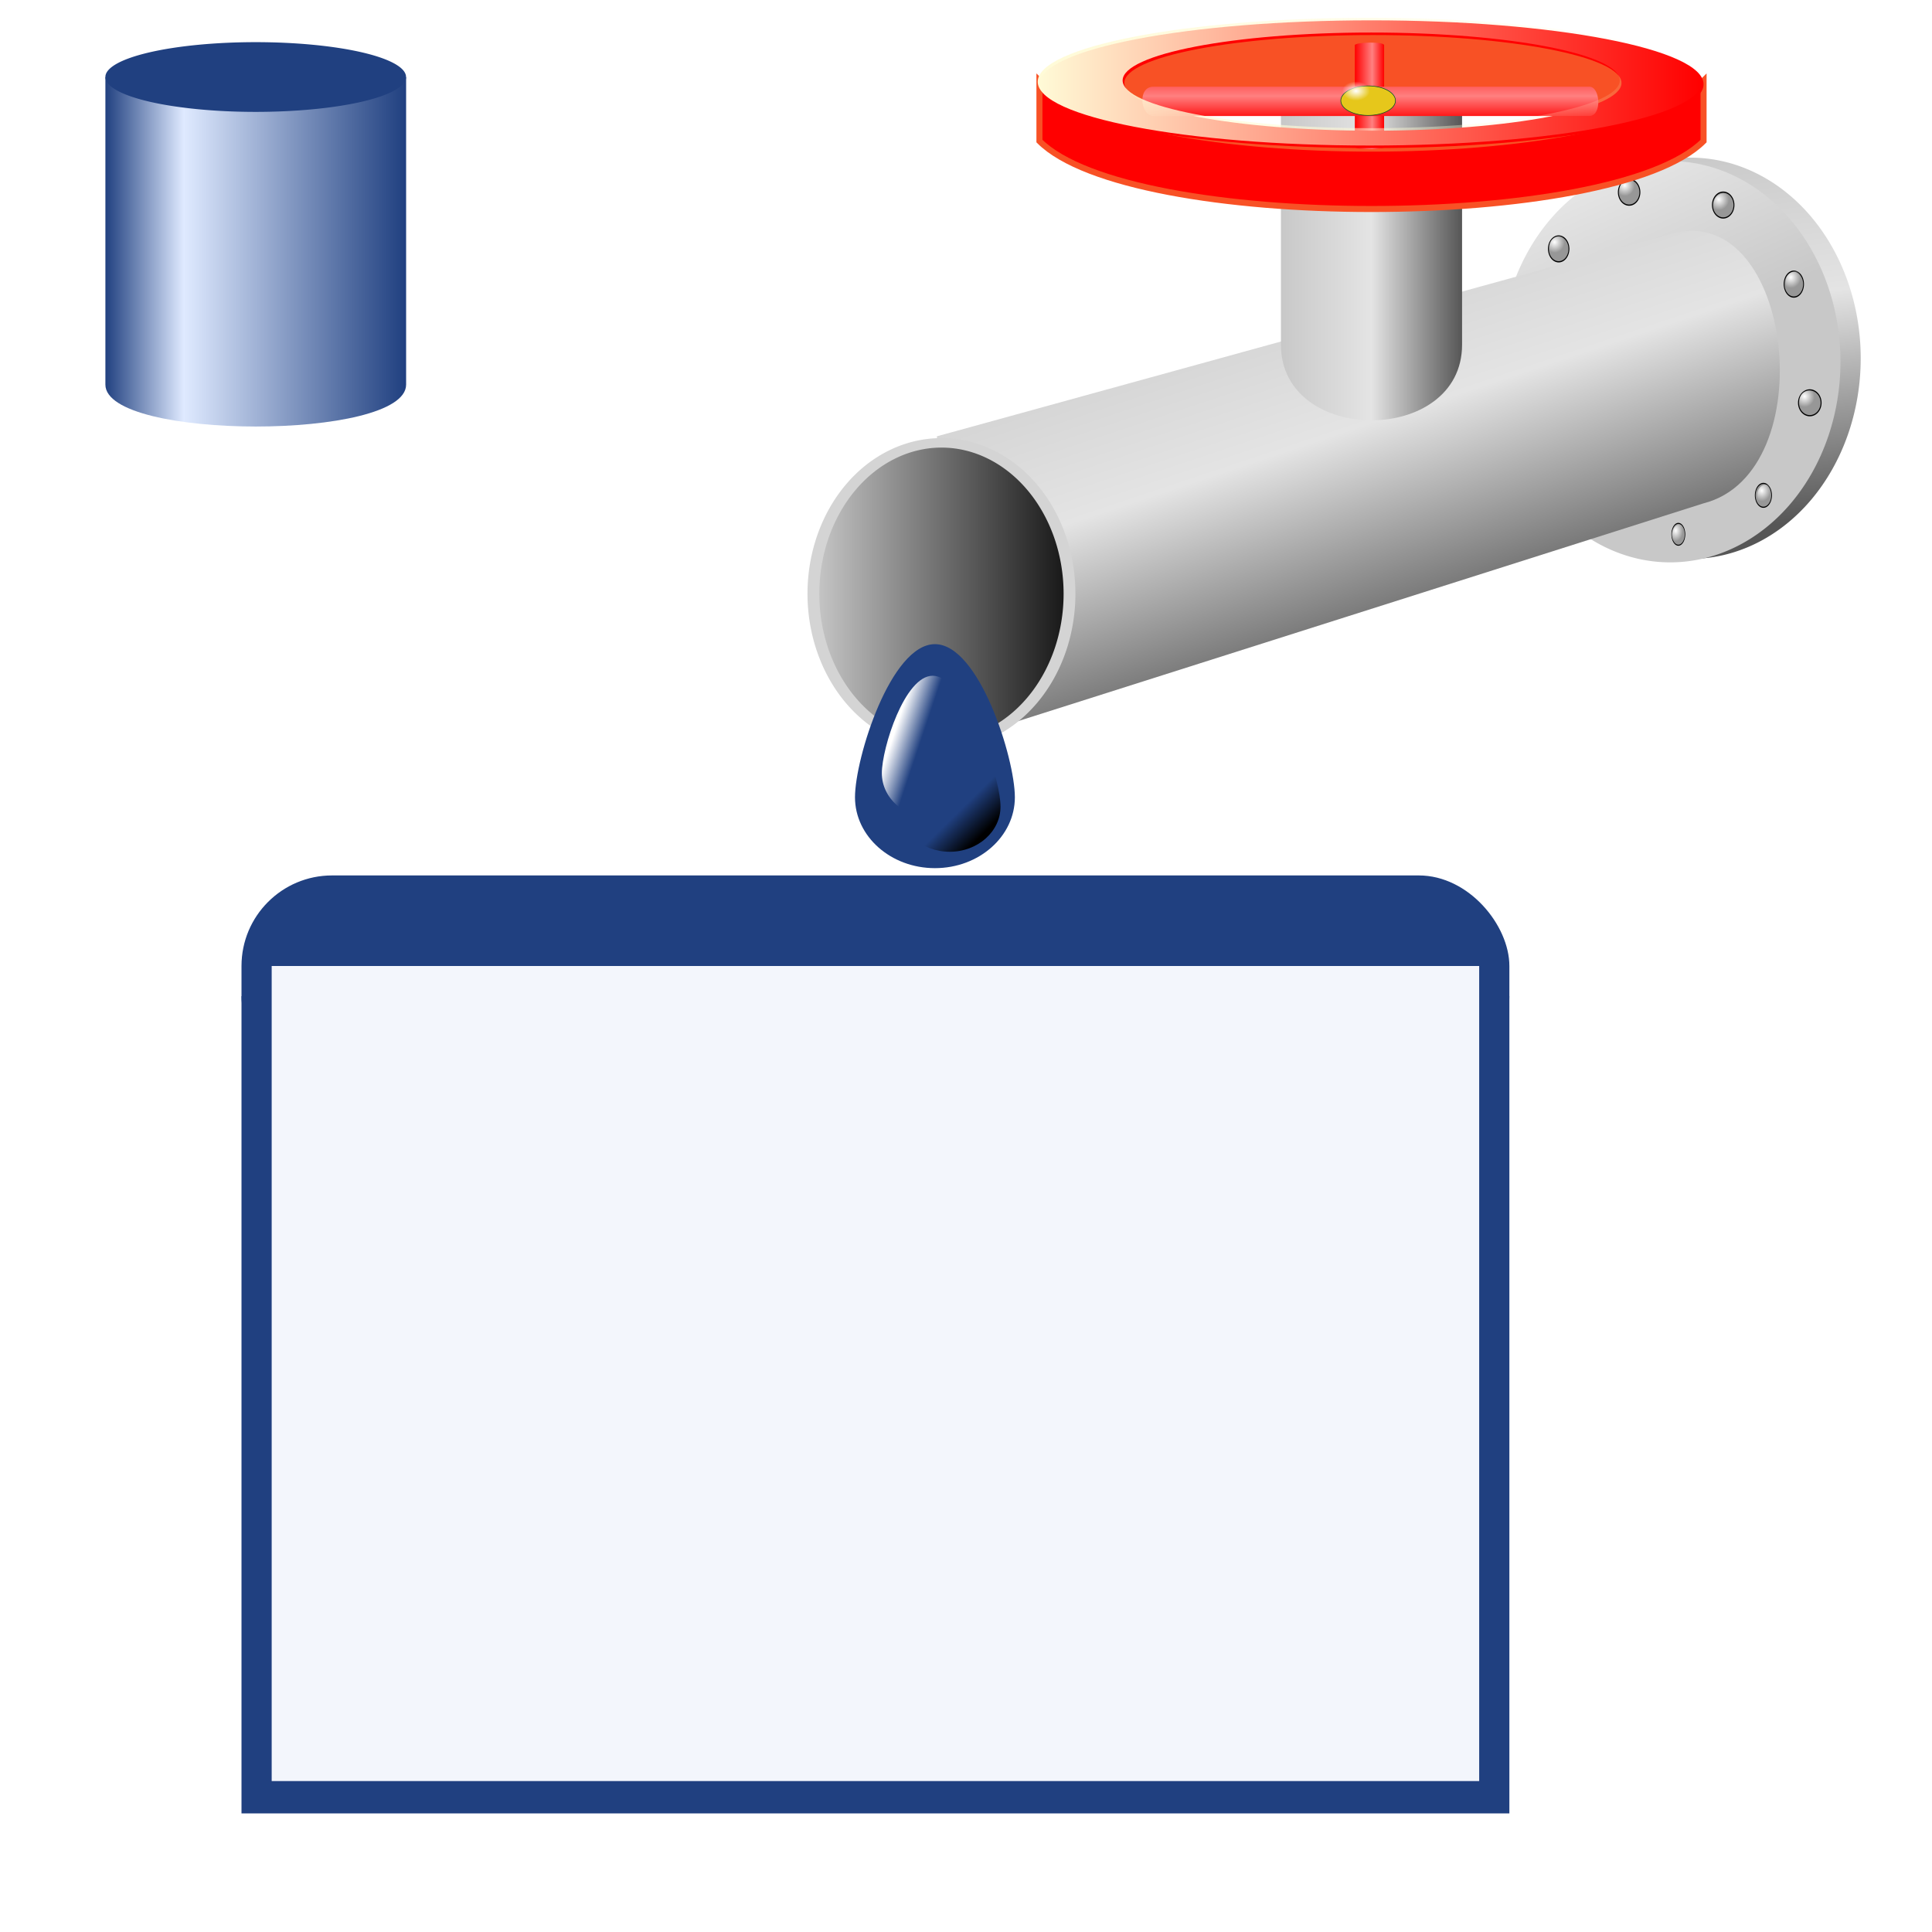 <?xml version="1.0" encoding="UTF-8" standalone="no"?>
<!-- Created with Inkscape (http://www.inkscape.org/) -->

<svg
   xmlns:dc="http://purl.org/dc/elements/1.1/"
   xmlns:cc="http://creativecommons.org/ns#"
   xmlns:rdf="http://www.w3.org/1999/02/22-rdf-syntax-ns#"
   xmlns:svg="http://www.w3.org/2000/svg"
   xmlns="http://www.w3.org/2000/svg"
   xmlns:xlink="http://www.w3.org/1999/xlink"
   xmlns:sodipodi="http://sodipodi.sourceforge.net/DTD/sodipodi-0.dtd"
   xmlns:inkscape="http://www.inkscape.org/namespaces/inkscape"
   width="320"
   height="320"
   id="svg2"
   version="1.1"
   inkscape:version="0.47 r22583"
   sodipodi:docname="datavalve2.svg"
   inkscape:export-filename="C:\Andy\Dev\Projects\Spigot\docs\src\docbkx\resources\logo\dv48.png"
   inkscape:export-xdpi="13.5"
   inkscape:export-ydpi="13.5">
  <defs
     id="defs4">
    <linearGradient
       id="linearGradient5191">
      <stop
         style="stop-color:#000000;stop-opacity:1;"
         offset="0"
         id="stop5193" />
      <stop
         style="stop-color:#000000;stop-opacity:0;"
         offset="1"
         id="stop5195" />
    </linearGradient>
    <linearGradient
       id="linearGradient4767">
      <stop
         id="stop4769"
         offset="0"
         style="stop-color:#c8c8c8;stop-opacity:1;" />
      <stop
         style="stop-color:#e4e4e4;stop-opacity:1;"
         offset="0.409"
         id="stop4771" />
      <stop
         id="stop4773"
         offset="1"
         style="stop-color:#565656;stop-opacity:1;" />
    </linearGradient>
    <linearGradient
       inkscape:collect="always"
       id="linearGradient4689">
      <stop
         style="stop-color:#ffffff;stop-opacity:1;"
         offset="0"
         id="stop4691" />
      <stop
         style="stop-color:#ffffff;stop-opacity:0;"
         offset="1"
         id="stop4693" />
    </linearGradient>
    <linearGradient
       id="linearGradient4635">
      <stop
         id="stop4637"
         offset="0"
         style="stop-color:#ff0000;stop-opacity:1;" />
      <stop
         style="stop-color:#ff8080;stop-opacity:1;"
         offset="0.593"
         id="stop4639" />
      <stop
         id="stop4641"
         offset="1"
         style="stop-color:#ff0000;stop-opacity:1;" />
    </linearGradient>
    <linearGradient
       id="linearGradient4619">
      <stop
         style="stop-color:#ff0000;stop-opacity:1;"
         offset="0"
         id="stop4621" />
      <stop
         id="stop4623"
         offset="0.306"
         style="stop-color:#ff8080;stop-opacity:1;" />
      <stop
         style="stop-color:#ff0000;stop-opacity:1;"
         offset="1"
         id="stop4625" />
    </linearGradient>
    <linearGradient
       id="linearGradient4581">
      <stop
         id="stop4583"
         offset="0"
         style="stop-color:#c8c8c8;stop-opacity:1;" />
      <stop
         style="stop-color:#e4e4e4;stop-opacity:1;"
         offset="0.5"
         id="stop4585" />
      <stop
         id="stop4587"
         offset="1"
         style="stop-color:#ffffff;stop-opacity:1;" />
    </linearGradient>
    <linearGradient
       inkscape:collect="always"
       id="linearGradient4543">
      <stop
         style="stop-color:#fffbd7;stop-opacity:1;"
         offset="0"
         id="stop4545" />
      <stop
         style="stop-color:#fffbd7;stop-opacity:0;"
         offset="1"
         id="stop4547" />
    </linearGradient>
    <marker
       inkscape:stockid="Arrow1Lstart"
       orient="auto"
       refY="0.0"
       refX="0.0"
       id="Arrow1Lstart"
       style="overflow:visible">
      <path
         id="path3648"
         d="M 0.0,0.0 L 5.0,-5.0 L -12.5,0.0 L 5.0,5.0 L 0.0,0.0 z "
         style="fill-rule:evenodd;stroke:#000000;stroke-width:1.0pt;marker-start:none"
         transform="scale(0.8) translate(12.5,0)" />
    </marker>
    <linearGradient
       id="linearGradient3626">
      <stop
         id="stop3628"
         offset="0"
         style="stop-color:#204080;stop-opacity:1;" />
      <stop
         style="stop-color:#dfeaff;stop-opacity:1;"
         offset="0.262"
         id="stop3630" />
      <stop
         id="stop3632"
         offset="1"
         style="stop-color:#204080;stop-opacity:1;" />
    </linearGradient>
    <linearGradient
       id="linearGradient3649">
      <stop
         id="stop3651"
         offset="0"
         style="stop-color:#c8c8c8;stop-opacity:1;" />
      <stop
         id="stop3653"
         offset="1"
         style="stop-color:#000000;stop-opacity:1;" />
    </linearGradient>
    <linearGradient
       id="linearGradient3625">
      <stop
         style="stop-color:#c8c8c8;stop-opacity:1;"
         offset="0"
         id="stop3627" />
      <stop
         id="stop3655"
         offset="0.5"
         style="stop-color:#e4e4e4;stop-opacity:1;" />
      <stop
         style="stop-color:#565656;stop-opacity:1;"
         offset="1"
         id="stop3629" />
    </linearGradient>
    <inkscape:perspective
       sodipodi:type="inkscape:persp3d"
       inkscape:vp_x="0 : 526.18109 : 1"
       inkscape:vp_y="0 : 1000 : 0"
       inkscape:vp_z="744.09448 : 526.18109 : 1"
       inkscape:persp3d-origin="372.04724 : 350.78739 : 1"
       id="perspective10" />
    <inkscape:perspective
       id="perspective3611"
       inkscape:persp3d-origin="0.5 : 0.33333333 : 1"
       inkscape:vp_z="1 : 0.5 : 1"
       inkscape:vp_y="0 : 1000 : 0"
       inkscape:vp_x="0 : 0.5 : 1"
       sodipodi:type="inkscape:persp3d" />
    <linearGradient
       inkscape:collect="always"
       xlink:href="#linearGradient3649"
       id="linearGradient3631"
       x1="47.054"
       y1="243.32"
       x2="86.016"
       y2="243.32"
       gradientUnits="userSpaceOnUse" />
    <linearGradient
       inkscape:collect="always"
       xlink:href="#linearGradient3625"
       id="linearGradient3647"
       x1="110"
       y1="822.362"
       x2="135"
       y2="897.362"
       gradientUnits="userSpaceOnUse"
       gradientTransform="translate(102.164,-56.634)" />
    <linearGradient
       inkscape:collect="always"
       xlink:href="#linearGradient3625"
       id="linearGradient3666"
       x1="110"
       y1="835.487"
       x2="140"
       y2="835.487"
       gradientUnits="userSpaceOnUse"
       gradientTransform="matrix(1,0,0,1.113,102.164,-153.681)" />
    <linearGradient
       inkscape:collect="always"
       xlink:href="#linearGradient3626"
       id="linearGradient3623"
       x1="190"
       y1="102.5"
       x2="285"
       y2="102.5"
       gradientUnits="userSpaceOnUse"
       gradientTransform="matrix(0.524,0,0,0.463,-82.159,726.635)" />
    <inkscape:perspective
       id="perspective4312"
       inkscape:persp3d-origin="0.5 : 0.33333333 : 1"
       inkscape:vp_z="1 : 0.5 : 1"
       inkscape:vp_y="0 : 1000 : 0"
       inkscape:vp_x="0 : 0.5 : 1"
       sodipodi:type="inkscape:persp3d" />
    <inkscape:perspective
       id="perspective4354"
       inkscape:persp3d-origin="0.5 : 0.33333333 : 1"
       inkscape:vp_z="1 : 0.5 : 1"
       inkscape:vp_y="0 : 1000 : 0"
       inkscape:vp_x="0 : 0.5 : 1"
       sodipodi:type="inkscape:persp3d" />
    <inkscape:perspective
       id="perspective4378"
       inkscape:persp3d-origin="0.5 : 0.33333333 : 1"
       inkscape:vp_z="1 : 0.5 : 1"
       inkscape:vp_y="0 : 1000 : 0"
       inkscape:vp_x="0 : 0.5 : 1"
       sodipodi:type="inkscape:persp3d" />
    <inkscape:perspective
       id="perspective4406"
       inkscape:persp3d-origin="0.5 : 0.33333333 : 1"
       inkscape:vp_z="1 : 0.5 : 1"
       inkscape:vp_y="0 : 1000 : 0"
       inkscape:vp_x="0 : 0.5 : 1"
       sodipodi:type="inkscape:persp3d" />
    <inkscape:perspective
       id="perspective4428"
       inkscape:persp3d-origin="0.5 : 0.33333333 : 1"
       inkscape:vp_z="1 : 0.5 : 1"
       inkscape:vp_y="0 : 1000 : 0"
       inkscape:vp_x="0 : 0.5 : 1"
       sodipodi:type="inkscape:persp3d" />
    <inkscape:perspective
       id="perspective4463"
       inkscape:persp3d-origin="0.5 : 0.33333333 : 1"
       inkscape:vp_z="1 : 0.5 : 1"
       inkscape:vp_y="0 : 1000 : 0"
       inkscape:vp_x="0 : 0.5 : 1"
       sodipodi:type="inkscape:persp3d" />
    <inkscape:perspective
       id="perspective4485"
       inkscape:persp3d-origin="0.5 : 0.33333333 : 1"
       inkscape:vp_z="1 : 0.5 : 1"
       inkscape:vp_y="0 : 1000 : 0"
       inkscape:vp_x="0 : 0.5 : 1"
       sodipodi:type="inkscape:persp3d" />
    <inkscape:perspective
       id="perspective4507"
       inkscape:persp3d-origin="0.5 : 0.33333333 : 1"
       inkscape:vp_z="1 : 0.5 : 1"
       inkscape:vp_y="0 : 1000 : 0"
       inkscape:vp_x="0 : 0.5 : 1"
       sodipodi:type="inkscape:persp3d" />
    <inkscape:perspective
       id="perspective4529"
       inkscape:persp3d-origin="0.5 : 0.33333333 : 1"
       inkscape:vp_z="1 : 0.5 : 1"
       inkscape:vp_y="0 : 1000 : 0"
       inkscape:vp_x="0 : 0.5 : 1"
       sodipodi:type="inkscape:persp3d" />
    <linearGradient
       inkscape:collect="always"
       xlink:href="#linearGradient4543"
       id="linearGradient4549"
       x1="84.716"
       y1="867.524"
       x2="194.716"
       y2="867.524"
       gradientUnits="userSpaceOnUse"
       gradientTransform="translate(87.164,-121.634)" />
    <inkscape:perspective
       id="perspective4559"
       inkscape:persp3d-origin="0.5 : 0.33333333 : 1"
       inkscape:vp_z="1 : 0.5 : 1"
       inkscape:vp_y="0 : 1000 : 0"
       inkscape:vp_x="0 : 0.5 : 1"
       sodipodi:type="inkscape:persp3d" />
    <inkscape:perspective
       id="perspective4597"
       inkscape:persp3d-origin="0.5 : 0.33333333 : 1"
       inkscape:vp_z="1 : 0.5 : 1"
       inkscape:vp_y="0 : 1000 : 0"
       inkscape:vp_x="0 : 0.5 : 1"
       sodipodi:type="inkscape:persp3d" />
    <linearGradient
       inkscape:collect="always"
       xlink:href="#linearGradient4635"
       id="linearGradient4633"
       x1="140"
       y1="862.362"
       x2="140"
       y2="872.362"
       gradientUnits="userSpaceOnUse"
       gradientTransform="translate(87.039,-120.006)" />
    <linearGradient
       inkscape:collect="always"
       xlink:href="#linearGradient4635"
       id="linearGradient4649"
       x1="137.237"
       y1="869.866"
       x2="142.088"
       y2="869.866"
       gradientUnits="userSpaceOnUse"
       gradientTransform="translate(87.164,-121.634)" />
    <inkscape:perspective
       id="perspective4667"
       inkscape:persp3d-origin="0.5 : 0.33333333 : 1"
       inkscape:vp_z="1 : 0.5 : 1"
       inkscape:vp_y="0 : 1000 : 0"
       inkscape:vp_x="0 : 0.5 : 1"
       sodipodi:type="inkscape:persp3d" />
    <radialGradient
       inkscape:collect="always"
       xlink:href="#linearGradient4689"
       id="radialGradient4695"
       cx="139.998"
       cy="138.721"
       fx="139.998"
       fy="138.721"
       r="7.191"
       gradientTransform="matrix(1,0,0,0.543,0,63.366)"
       gradientUnits="userSpaceOnUse" />
    <inkscape:perspective
       id="perspective4707"
       inkscape:persp3d-origin="0.5 : 0.33333333 : 1"
       inkscape:vp_z="1 : 0.5 : 1"
       inkscape:vp_y="0 : 1000 : 0"
       inkscape:vp_x="0 : 0.5 : 1"
       sodipodi:type="inkscape:persp3d" />
    <linearGradient
       inkscape:collect="always"
       xlink:href="#linearGradient3649-6"
       id="linearGradient3631-8"
       x1="47.054"
       y1="243.32"
       x2="86.016"
       y2="243.32"
       gradientUnits="userSpaceOnUse" />
    <linearGradient
       id="linearGradient3649-6">
      <stop
         id="stop3651-9"
         offset="0"
         style="stop-color:#c8c8c8;stop-opacity:1;" />
      <stop
         id="stop3653-8"
         offset="1"
         style="stop-color:#000000;stop-opacity:1;" />
    </linearGradient>
    <inkscape:perspective
       id="perspective4745"
       inkscape:persp3d-origin="0.5 : 0.33333333 : 1"
       inkscape:vp_z="1 : 0.5 : 1"
       inkscape:vp_y="0 : 1000 : 0"
       inkscape:vp_x="0 : 0.5 : 1"
       sodipodi:type="inkscape:persp3d" />
    <linearGradient
       inkscape:collect="always"
       xlink:href="#linearGradient4767"
       id="linearGradient4765"
       x1="71.677"
       y1="215.671"
       x2="78.626"
       y2="263.749"
       gradientUnits="userSpaceOnUse" />
    <linearGradient
       inkscape:collect="always"
       xlink:href="#linearGradient4581"
       id="linearGradient4781"
       x1="65.33"
       y1="239.915"
       x2="45.466"
       y2="204.639"
       gradientUnits="userSpaceOnUse" />
    <inkscape:perspective
       id="perspective4818"
       inkscape:persp3d-origin="0.5 : 0.33333333 : 1"
       inkscape:vp_z="1 : 0.5 : 1"
       inkscape:vp_y="0 : 1000 : 0"
       inkscape:vp_x="0 : 0.5 : 1"
       sodipodi:type="inkscape:persp3d" />
    <inkscape:perspective
       id="perspective4818-2"
       inkscape:persp3d-origin="0.5 : 0.33333333 : 1"
       inkscape:vp_z="1 : 0.5 : 1"
       inkscape:vp_y="0 : 1000 : 0"
       inkscape:vp_x="0 : 0.5 : 1"
       sodipodi:type="inkscape:persp3d" />
    <inkscape:perspective
       id="perspective4818-9"
       inkscape:persp3d-origin="0.5 : 0.33333333 : 1"
       inkscape:vp_z="1 : 0.5 : 1"
       inkscape:vp_y="0 : 1000 : 0"
       inkscape:vp_x="0 : 0.5 : 1"
       sodipodi:type="inkscape:persp3d" />
    <inkscape:perspective
       id="perspective4818-8"
       inkscape:persp3d-origin="0.5 : 0.33333333 : 1"
       inkscape:vp_z="1 : 0.5 : 1"
       inkscape:vp_y="0 : 1000 : 0"
       inkscape:vp_x="0 : 0.5 : 1"
       sodipodi:type="inkscape:persp3d" />
    <inkscape:perspective
       id="perspective4818-5"
       inkscape:persp3d-origin="0.5 : 0.33333333 : 1"
       inkscape:vp_z="1 : 0.5 : 1"
       inkscape:vp_y="0 : 1000 : 0"
       inkscape:vp_x="0 : 0.5 : 1"
       sodipodi:type="inkscape:persp3d" />
    <inkscape:perspective
       id="perspective4818-27"
       inkscape:persp3d-origin="0.5 : 0.33333333 : 1"
       inkscape:vp_z="1 : 0.5 : 1"
       inkscape:vp_y="0 : 1000 : 0"
       inkscape:vp_x="0 : 0.5 : 1"
       sodipodi:type="inkscape:persp3d" />
    <inkscape:perspective
       id="perspective4897"
       inkscape:persp3d-origin="0.5 : 0.33333333 : 1"
       inkscape:vp_z="1 : 0.5 : 1"
       inkscape:vp_y="0 : 1000 : 0"
       inkscape:vp_x="0 : 0.5 : 1"
       sodipodi:type="inkscape:persp3d" />
    <radialGradient
       inkscape:collect="always"
       xlink:href="#linearGradient4689-9"
       id="radialGradient4887-8"
       cx="263.749"
       cy="176.02"
       fx="263.749"
       fy="176.02"
       r="2.922"
       gradientTransform="matrix(1,0,0,1.182,0,-32.249)"
       gradientUnits="userSpaceOnUse" />
    <linearGradient
       inkscape:collect="always"
       id="linearGradient4689-9">
      <stop
         style="stop-color:#ffffff;stop-opacity:1;"
         offset="0"
         id="stop4691-0" />
      <stop
         style="stop-color:#ffffff;stop-opacity:0;"
         offset="1"
         id="stop4693-0" />
    </linearGradient>
    <radialGradient
       inkscape:collect="always"
       xlink:href="#linearGradient4689-9"
       id="radialGradient4946"
       gradientUnits="userSpaceOnUse"
       gradientTransform="matrix(1,0,0,1.182,0,-32.249)"
       cx="263.749"
       cy="176.02"
       fx="263.749"
       fy="176.02"
       r="2.922" />
    <inkscape:perspective
       id="perspective4897-7"
       inkscape:persp3d-origin="0.5 : 0.33333333 : 1"
       inkscape:vp_z="1 : 0.5 : 1"
       inkscape:vp_y="0 : 1000 : 0"
       inkscape:vp_x="0 : 0.5 : 1"
       sodipodi:type="inkscape:persp3d" />
    <radialGradient
       inkscape:collect="always"
       xlink:href="#linearGradient4689-5"
       id="radialGradient4887-2"
       cx="263.749"
       cy="176.02"
       fx="263.749"
       fy="176.02"
       r="2.922"
       gradientTransform="matrix(1,0,0,1.182,0,-32.249)"
       gradientUnits="userSpaceOnUse" />
    <linearGradient
       inkscape:collect="always"
       id="linearGradient4689-5">
      <stop
         style="stop-color:#ffffff;stop-opacity:1;"
         offset="0"
         id="stop4691-5" />
      <stop
         style="stop-color:#ffffff;stop-opacity:0;"
         offset="1"
         id="stop4693-2" />
    </linearGradient>
    <radialGradient
       r="2.922"
       fy="176.02"
       fx="263.749"
       cy="176.02"
       cx="263.749"
       gradientTransform="matrix(1,0,0,1.182,0,-32.249)"
       gradientUnits="userSpaceOnUse"
       id="radialGradient4906-1"
       xlink:href="#linearGradient4689-5"
       inkscape:collect="always" />
    <inkscape:perspective
       id="perspective4897-8"
       inkscape:persp3d-origin="0.5 : 0.33333333 : 1"
       inkscape:vp_z="1 : 0.5 : 1"
       inkscape:vp_y="0 : 1000 : 0"
       inkscape:vp_x="0 : 0.5 : 1"
       sodipodi:type="inkscape:persp3d" />
    <radialGradient
       inkscape:collect="always"
       xlink:href="#linearGradient4689-4"
       id="radialGradient4887-6"
       cx="263.749"
       cy="176.02"
       fx="263.749"
       fy="176.02"
       r="2.922"
       gradientTransform="matrix(1,0,0,1.182,0,-32.249)"
       gradientUnits="userSpaceOnUse" />
    <linearGradient
       inkscape:collect="always"
       id="linearGradient4689-4">
      <stop
         style="stop-color:#ffffff;stop-opacity:1;"
         offset="0"
         id="stop4691-6" />
      <stop
         style="stop-color:#ffffff;stop-opacity:0;"
         offset="1"
         id="stop4693-8" />
    </linearGradient>
    <radialGradient
       r="2.922"
       fy="176.02"
       fx="263.749"
       cy="176.02"
       cx="263.749"
       gradientTransform="matrix(1,0,0,1.182,0,-32.249)"
       gradientUnits="userSpaceOnUse"
       id="radialGradient4906-9"
       xlink:href="#linearGradient4689-4"
       inkscape:collect="always" />
    <inkscape:perspective
       id="perspective4897-3"
       inkscape:persp3d-origin="0.5 : 0.33333333 : 1"
       inkscape:vp_z="1 : 0.5 : 1"
       inkscape:vp_y="0 : 1000 : 0"
       inkscape:vp_x="0 : 0.5 : 1"
       sodipodi:type="inkscape:persp3d" />
    <radialGradient
       inkscape:collect="always"
       xlink:href="#linearGradient4689-51"
       id="radialGradient4887-5"
       cx="263.749"
       cy="176.02"
       fx="263.749"
       fy="176.02"
       r="2.922"
       gradientTransform="matrix(1,0,0,1.182,0,-32.249)"
       gradientUnits="userSpaceOnUse" />
    <linearGradient
       inkscape:collect="always"
       id="linearGradient4689-51">
      <stop
         style="stop-color:#ffffff;stop-opacity:1;"
         offset="0"
         id="stop4691-55" />
      <stop
         style="stop-color:#ffffff;stop-opacity:0;"
         offset="1"
         id="stop4693-84" />
    </linearGradient>
    <radialGradient
       r="2.922"
       fy="176.02"
       fx="263.749"
       cy="176.02"
       cx="263.749"
       gradientTransform="matrix(1,0,0,1.182,0,-32.249)"
       gradientUnits="userSpaceOnUse"
       id="radialGradient4906-0"
       xlink:href="#linearGradient4689-51"
       inkscape:collect="always" />
    <inkscape:perspective
       id="perspective4897-4"
       inkscape:persp3d-origin="0.5 : 0.33333333 : 1"
       inkscape:vp_z="1 : 0.5 : 1"
       inkscape:vp_y="0 : 1000 : 0"
       inkscape:vp_x="0 : 0.5 : 1"
       sodipodi:type="inkscape:persp3d" />
    <radialGradient
       inkscape:collect="always"
       xlink:href="#linearGradient4689-2"
       id="radialGradient4887-7"
       cx="263.749"
       cy="176.02"
       fx="263.749"
       fy="176.02"
       r="2.922"
       gradientTransform="matrix(1,0,0,1.182,0,-32.249)"
       gradientUnits="userSpaceOnUse" />
    <linearGradient
       inkscape:collect="always"
       id="linearGradient4689-2">
      <stop
         style="stop-color:#ffffff;stop-opacity:1;"
         offset="0"
         id="stop4691-1" />
      <stop
         style="stop-color:#ffffff;stop-opacity:0;"
         offset="1"
         id="stop4693-4" />
    </linearGradient>
    <radialGradient
       r="2.922"
       fy="176.02"
       fx="263.749"
       cy="176.02"
       cx="263.749"
       gradientTransform="matrix(1,0,0,1.182,0,-32.249)"
       gradientUnits="userSpaceOnUse"
       id="radialGradient4906-99"
       xlink:href="#linearGradient4689-2"
       inkscape:collect="always" />
    <inkscape:perspective
       id="perspective4897-0"
       inkscape:persp3d-origin="0.5 : 0.33333333 : 1"
       inkscape:vp_z="1 : 0.5 : 1"
       inkscape:vp_y="0 : 1000 : 0"
       inkscape:vp_x="0 : 0.5 : 1"
       sodipodi:type="inkscape:persp3d" />
    <radialGradient
       inkscape:collect="always"
       xlink:href="#linearGradient4689-50"
       id="radialGradient4887-3"
       cx="263.749"
       cy="176.02"
       fx="263.749"
       fy="176.02"
       r="2.922"
       gradientTransform="matrix(1,0,0,1.182,0,-32.249)"
       gradientUnits="userSpaceOnUse" />
    <linearGradient
       inkscape:collect="always"
       id="linearGradient4689-50">
      <stop
         style="stop-color:#ffffff;stop-opacity:1;"
         offset="0"
         id="stop4691-7" />
      <stop
         style="stop-color:#ffffff;stop-opacity:0;"
         offset="1"
         id="stop4693-6" />
    </linearGradient>
    <radialGradient
       r="2.922"
       fy="176.02"
       fx="263.749"
       cy="176.02"
       cx="263.749"
       gradientTransform="matrix(1,0,0,1.182,0,-32.249)"
       gradientUnits="userSpaceOnUse"
       id="radialGradient4906-7"
       xlink:href="#linearGradient4689-50"
       inkscape:collect="always" />
    <inkscape:perspective
       id="perspective4897-6"
       inkscape:persp3d-origin="0.5 : 0.33333333 : 1"
       inkscape:vp_z="1 : 0.5 : 1"
       inkscape:vp_y="0 : 1000 : 0"
       inkscape:vp_x="0 : 0.5 : 1"
       sodipodi:type="inkscape:persp3d" />
    <radialGradient
       inkscape:collect="always"
       xlink:href="#linearGradient4689-41"
       id="radialGradient4887-4"
       cx="263.749"
       cy="176.02"
       fx="263.749"
       fy="176.02"
       r="2.922"
       gradientTransform="matrix(1,0,0,1.182,0,-32.249)"
       gradientUnits="userSpaceOnUse" />
    <linearGradient
       inkscape:collect="always"
       id="linearGradient4689-41">
      <stop
         style="stop-color:#ffffff;stop-opacity:1;"
         offset="0"
         id="stop4691-9" />
      <stop
         style="stop-color:#ffffff;stop-opacity:0;"
         offset="1"
         id="stop4693-5" />
    </linearGradient>
    <radialGradient
       r="2.922"
       fy="176.02"
       fx="263.749"
       cy="176.02"
       cx="263.749"
       gradientTransform="matrix(1,0,0,1.182,0,-32.249)"
       gradientUnits="userSpaceOnUse"
       id="radialGradient4906-5"
       xlink:href="#linearGradient4689-41"
       inkscape:collect="always" />
    <inkscape:perspective
       id="perspective5077"
       inkscape:persp3d-origin="0.5 : 0.33333333 : 1"
       inkscape:vp_z="1 : 0.5 : 1"
       inkscape:vp_y="0 : 1000 : 0"
       inkscape:vp_x="0 : 0.5 : 1"
       sodipodi:type="inkscape:persp3d" />
    <linearGradient
       inkscape:collect="always"
       xlink:href="#linearGradient4689-9"
       id="linearGradient5097"
       x1="30.586"
       y1="838.151"
       x2="33.637"
       y2="839.114"
       gradientUnits="userSpaceOnUse" />
    <filter
       inkscape:collect="always"
       id="filter5143">
      <feGaussianBlur
         inkscape:collect="always"
         stdDeviation="0.324"
         id="feGaussianBlur5145" />
    </filter>
    <inkscape:perspective
       id="perspective5155"
       inkscape:persp3d-origin="0.5 : 0.33333333 : 1"
       inkscape:vp_z="1 : 0.5 : 1"
       inkscape:vp_y="0 : 1000 : 0"
       inkscape:vp_x="0 : 0.5 : 1"
       sodipodi:type="inkscape:persp3d" />
    <linearGradient
       inkscape:collect="always"
       xlink:href="#linearGradient4689-9-1"
       id="linearGradient5097-8"
       x1="30.586"
       y1="838.151"
       x2="33.637"
       y2="839.114"
       gradientUnits="userSpaceOnUse" />
    <linearGradient
       inkscape:collect="always"
       id="linearGradient4689-9-1">
      <stop
         style="stop-color:#ffffff;stop-opacity:1;"
         offset="0"
         id="stop4691-0-5" />
      <stop
         style="stop-color:#ffffff;stop-opacity:0;"
         offset="1"
         id="stop4693-0-2" />
    </linearGradient>
    <linearGradient
       gradientTransform="translate(1.93,4.035)"
       y2="843.337"
       x2="36.378"
       y1="846.004"
       x1="39.18"
       gradientUnits="userSpaceOnUse"
       id="linearGradient5166"
       xlink:href="#linearGradient5191"
       inkscape:collect="always" />
    <filter
       inkscape:collect="always"
       id="filter5197"
       x="-0.106"
       width="1.211"
       y="-0.071"
       height="1.142">
      <feGaussianBlur
         inkscape:collect="always"
         stdDeviation="0.509"
         id="feGaussianBlur5199" />
    </filter>
  </defs>
  <sodipodi:namedview
     id="base"
     pagecolor="#ffffff"
     bordercolor="#666666"
     borderopacity="1.0"
     inkscape:pageopacity="0.0"
     inkscape:pageshadow="2"
     inkscape:zoom="3.3073579"
     inkscape:cx="144.61186"
     inkscape:cy="89.696288"
     inkscape:document-units="px"
     inkscape:current-layer="layer1"
     showgrid="true"
     inkscape:window-width="1280"
     inkscape:window-height="968"
     inkscape:window-x="-4"
     inkscape:window-y="-4"
     inkscape:window-maximized="1"
     inkscape:snap-global="true">
    <inkscape:grid
       type="xygrid"
       id="grid3601"
       empspacing="2"
       visible="true"
       enabled="true"
       snapvisiblegridlinesonly="true"
       spacingx="5px"
       spacingy="5px" />
  </sodipodi:namedview>
  <g
     inkscape:label="Layer 1"
     inkscape:groupmode="layer"
     id="layer1"
     transform="translate(0,-732.362)">
    <path
       style="fill:url(#linearGradient3623);fill-opacity:1;fill-rule:evenodd;stroke:none"
       d="m 17.457,745.15 49.808,0 0,50.915 c 0,9.257 -49.808,9.257 -49.808,0 l 0,-50.915 z"
       id="rect3668"
       sodipodi:nodetypes="ccccc" />
    <path
       sodipodi:type="arc"
       style="fill:url(#linearGradient4765);fill-opacity:1;fill-rule:evenodd;stroke:none"
       id="path3599-6-6"
       sodipodi:cx="64.481331"
       sodipodi:cy="243.3195"
       sodipodi:rx="17.427385"
       sodipodi:ry="25.560165"
       d="m 81.909,243.32 a 17.427,25.56 0 1 1 -34.855,0 17.427,25.56 0 1 1 34.855,0 z"
       transform="matrix(1.618,0,0,1.3,175.663,475.385)" />
    <path
       sodipodi:type="arc"
       style="fill:url(#linearGradient4781);fill-opacity:1;fill-rule:evenodd;stroke:none"
       id="path3599-6"
       sodipodi:cx="64.481331"
       sodipodi:cy="243.3195"
       sodipodi:rx="17.427385"
       sodipodi:ry="25.560165"
       d="m 81.909,243.32 a 17.427,25.56 0 1 1 -34.855,0 17.427,25.56 0 1 1 34.855,0 z"
       transform="matrix(1.618,0,0,1.3,172.31,475.962)" />
    <path
       sodipodi:type="arc"
       style="fill:#979797;fill-opacity:1;fill-rule:nonzero;stroke:#000000;stroke-width:0.2;stroke-linecap:butt;stroke-linejoin:miter;stroke-miterlimit:4;stroke-opacity:1;stroke-dasharray:none"
       id="path4795-5"
       sodipodi:cx="199.56035"
       sodipodi:cy="208.09038"
       sodipodi:rx="2.3019383"
       sodipodi:ry="2.1248662"
       d="m 201.862,208.09 a 2.302,2.125 0 1 1 -4.604,0 2.302,2.125 0 1 1 4.604,0 z"
       transform="matrix(0.774,0,0,1.006,115.375,554.862)" />
    <path
       sodipodi:type="arc"
       style="fill:#979797;fill-opacity:1;fill-rule:nonzero;stroke:#000000;stroke-width:0.2;stroke-linecap:butt;stroke-linejoin:miter;stroke-miterlimit:4;stroke-opacity:1;stroke-dasharray:none"
       id="path4795-6"
       sodipodi:cx="199.56035"
       sodipodi:cy="208.09038"
       sodipodi:rx="2.3019383"
       sodipodi:ry="2.1248662"
       d="m 201.862,208.09 a 2.302,2.125 0 1 1 -4.604,0 2.302,2.125 0 1 1 4.604,0 z"
       transform="matrix(0.737,0,0,1.007,111.091,564.039)" />
    <path
       style="fill:url(#linearGradient3647);fill-opacity:1;fill-rule:evenodd;stroke:none"
       d="m 155.172,804.633 122.041,-33.632 c 19.788,-5.064 24.823,39.663 4.951,44.727 l -121.491,38.601 -5.501,-49.696 z"
       id="rect2816"
       sodipodi:nodetypes="ccccc" />
    <path
       sodipodi:type="arc"
       style="fill:url(#linearGradient3631);fill-opacity:1;fill-rule:evenodd;stroke:#d4d4d4;stroke-width:1.607;stroke-miterlimit:4;stroke-opacity:1;stroke-dasharray:none"
       id="path3599"
       sodipodi:cx="64.481331"
       sodipodi:cy="243.3195"
       sodipodi:rx="17.427385"
       sodipodi:ry="25.560165"
       d="m 81.909,243.32 a 17.427,25.56 0 1 1 -34.855,0 17.427,25.56 0 1 1 34.855,0 z"
       transform="matrix(1.217,0,0,0.978,77.46,592.742)" />
    <path
       style="fill:url(#linearGradient3666);fill-opacity:1;fill-rule:evenodd;stroke:none"
       d="m 212.164,750.501 30,0 0,38.956 c 0,16.695 -30,16.695 -30,0 l 0,-38.956 z"
       id="rect3657"
       sodipodi:nodetypes="ccccc" />
    <path
       sodipodi:type="arc"
       style="fill:#413bfb;fill-opacity:1;fill-rule:evenodd;stroke:none"
       id="path3692"
       sodipodi:cx="172.5"
       sodipodi:cy="15"
       sodipodi:rx="32.5"
       sodipodi:ry="5"
       d="m 205,15 a 32.5,5 0 0 1 -0.001,0.046"
       transform="translate(0,732.362)"
       sodipodi:start="0"
       sodipodi:end="0.0091895362"
       sodipodi:open="true" />
    <path
       sodipodi:type="arc"
       style="fill:#413bfb;fill-opacity:1;fill-rule:evenodd;stroke:none"
       id="path3704"
       sodipodi:cx="149.63655"
       sodipodi:cy="26.442261"
       sodipodi:rx="10.363454"
       sodipodi:ry="8.5577393"
       d="m 160,26.442 a 10.363,8.558 0 0 1 -4.3e-4,0.079"
       transform="translate(11.302,681.256)"
       sodipodi:start="0"
       sodipodi:end="0.0091895362"
       sodipodi:open="true" />
    <path
       sodipodi:type="arc"
       style="fill:#413bfb;fill-opacity:1;fill-rule:nonzero;stroke:none"
       id="path3634"
       sodipodi:cx="50"
       sodipodi:cy="92.5"
       sodipodi:rx="45"
       sodipodi:ry="22.5"
       d="m 95,92.5 a 45,22.5 0 0 1 -0.002,0.207"
       transform="matrix(2.181,0,0,2.181,88.8,704.246)"
       sodipodi:start="0"
       sodipodi:end="0.0091895362"
       sodipodi:open="true" />
    <path
       sodipodi:type="arc"
       style="fill:#413bfb;fill-opacity:1;fill-rule:nonzero;stroke:none"
       id="path3636"
       sodipodi:cx="62.5"
       sodipodi:cy="67.5"
       sodipodi:rx="17.5"
       sodipodi:ry="17.5"
       d="m 80,67.5 a 17.5,17.5 0 0 1 -7.39e-4,0.161"
       transform="matrix(2.181,0,0,2.181,88.8,704.246)"
       sodipodi:start="0"
       sodipodi:end="0.0091895362"
       sodipodi:open="true" />
    <path
       sodipodi:type="arc"
       style="fill:#204080;fill-opacity:1;fill-rule:nonzero;stroke:none"
       id="path3638"
       sodipodi:cx="50"
       sodipodi:cy="77.5"
       sodipodi:rx="30"
       sodipodi:ry="27.5"
       d="m 80,77.5 a 30,27.5 0 1 1 -60,0 30,27.5 0 1 1 60,0 z"
       transform="matrix(0.83,0,0,0.21,0.854,728.844)" />
    <path
       style="fill:#f85125;fill-opacity:1;fill-rule:nonzero;stroke:none"
       d="m 186.001,755.358 c 10.374,-10.291 72.619,-10.291 82.994,0 l 0,-10.291 c 0,-10.291 -82.994,-10.291 -82.994,0 l 0,10.291 z"
       id="rect3640-2"
       sodipodi:nodetypes="ccccc" />
    <path
       sodipodi:type="arc"
       style="fill:url(#radialGradient4906-1);fill-opacity:1;fill-rule:nonzero;stroke:none"
       id="path4879-4"
       sodipodi:cx="265.16559"
       sodipodi:cy="177.36836"
       sodipodi:rx="2.9216909"
       sodipodi:ry="3.4529076"
       d="m 268.087,177.368 a 2.922,3.453 0 1 1 -5.843,0 2.922,3.453 0 1 1 5.843,0 z"
       transform="matrix(0.576,0,0,0.513,117.171,672.878)" />
    <path
       style="fill:#ff0000;fill-opacity:1;fill-rule:nonzero;stroke:#f85125;stroke-opacity:1"
       d="m 172.164,745.729 c 15,15 95,15 110,0 l 0,10 c -15,15 -95,15 -110,0 l 0,-10 z"
       id="rect3640"
       sodipodi:nodetypes="ccccc" />
    <path
       style="fill:url(#linearGradient4649);fill-opacity:1;fill-rule:nonzero;stroke:none"
       d="m 229.252,756.702 c 0.053,0.418 -4.812,0.501 -4.851,0 l 0,-16.854 c 0.038,-0.514 4.883,-0.631 4.851,0 l 0,16.854 z"
       id="rect4395-6-0"
       sodipodi:nodetypes="ccccc" />
    <path
       style="fill:#ff0000;fill-opacity:1;fill-rule:nonzero;stroke:none"
       d="m 227.164,735.729 c -30.376,0 -55,4.749 -55,10.594 0,5.845 24.624,10.562 55,10.562 30.376,0 55,-4.718 55,-10.562 0,-5.845 -24.624,-10.594 -55,-10.594 z m 0.25,2.438 c 22.737,0 41.156,3.562 41.156,7.938 0,4.375 -18.42,7.906 -41.156,7.906 -22.737,0 -41.188,-3.531 -41.188,-7.906 0,-4.375 18.451,-7.938 41.188,-7.938 z"
       id="path4368" />
    <path
       style="fill:url(#linearGradient4633);fill-opacity:1;fill-rule:nonzero;stroke:none"
       d="m 263.252,746.726 c 1.789,-0.053 2.146,4.812 0,4.851 l -72.197,0 c -2.202,-0.038 -2.703,-4.883 0,-4.851 l 72.197,0 z"
       id="rect4395-6"
       sodipodi:nodetypes="ccccc" />
    <path
       sodipodi:type="arc"
       style="fill:#e6c71b;fill-opacity:1;fill-rule:nonzero;stroke:#005125;stroke-width:0.159;stroke-miterlimit:4;stroke-opacity:1;stroke-dasharray:none"
       id="path4393"
       sodipodi:cx="139.99847"
       sodipodi:cy="138.72107"
       sodipodi:rx="7.1907902"
       sodipodi:ry="3.9061081"
       d="m 147.189,138.721 a 7.191,3.906 0 1 1 -14.382,0 7.191,3.906 0 1 1 14.382,0 z"
       transform="matrix(0.629,0,0,0.625,138.549,662.333)" />
    <path
       style="fill:url(#linearGradient4549);fill-opacity:1;fill-rule:nonzero;stroke:none"
       d="m 226.88,735.312 c -30.376,0 -55,4.749 -55,10.594 0,5.845 24.624,10.562 55,10.562 30.376,0 55,-4.718 55,-10.562 0,-5.845 -24.624,-10.594 -55,-10.594 z m 0.25,2.438 c 22.737,0 41.156,3.562 41.156,7.938 0,4.375 -18.42,7.906 -41.156,7.906 -22.737,0 -41.188,-3.531 -41.188,-7.906 0,-4.375 18.451,-7.938 41.188,-7.938 z"
       id="path4368-4" />
    <path
       sodipodi:type="arc"
       style="fill:url(#radialGradient4695);fill-opacity:1;fill-rule:nonzero;stroke:none"
       id="path4393-9"
       sodipodi:cx="139.99847"
       sodipodi:cy="138.72107"
       sodipodi:rx="7.1907902"
       sodipodi:ry="3.9061081"
       d="m 147.189,138.721 a 7.191,3.906 0 1 1 -14.382,0 7.191,3.906 0 1 1 14.382,0 z"
       transform="matrix(0.321,0,0,0.409,179.663,690.703)" />
    <path
       sodipodi:type="arc"
       style="fill:#979797;fill-opacity:1;fill-rule:nonzero;stroke:#000000;stroke-width:0.2;stroke-linecap:butt;stroke-linejoin:miter;stroke-miterlimit:4;stroke-opacity:1;stroke-dasharray:none"
       id="path4795"
       sodipodi:cx="199.56035"
       sodipodi:cy="208.09038"
       sodipodi:rx="2.3019383"
       sodipodi:ry="2.1248662"
       d="m 201.862,208.09 a 2.302,2.125 0 1 1 -4.604,0 2.302,2.125 0 1 1 4.604,0 z"
       transform="matrix(0.588,0,0,0.929,174.734,621.089)" />
    <path
       sodipodi:type="arc"
       style="fill:#979797;fill-opacity:1;fill-rule:nonzero;stroke:#000000;stroke-width:0.2;stroke-linecap:butt;stroke-linejoin:miter;stroke-miterlimit:4;stroke-opacity:1;stroke-dasharray:none"
       id="path4795-0"
       sodipodi:cx="199.56035"
       sodipodi:cy="208.09038"
       sodipodi:rx="2.3019383"
       sodipodi:ry="2.1248662"
       d="m 201.862,208.09 a 2.302,2.125 0 1 1 -4.604,0 2.302,2.125 0 1 1 4.604,0 z"
       transform="matrix(0.812,0,0,1.005,137.716,589.948)" />
    <path
       sodipodi:type="arc"
       style="fill:#979797;fill-opacity:1;fill-rule:nonzero;stroke:#000000;stroke-width:0.2;stroke-linecap:butt;stroke-linejoin:miter;stroke-miterlimit:4;stroke-opacity:1;stroke-dasharray:none"
       id="path4795-08"
       sodipodi:cx="199.56035"
       sodipodi:cy="208.09038"
       sodipodi:rx="2.3019383"
       sodipodi:ry="2.1248662"
       d="m 201.862,208.09 a 2.302,2.125 0 1 1 -4.604,0 2.302,2.125 0 1 1 4.604,0 z"
       transform="matrix(0.699,0,0,1.008,157.622,569.669)" />
    <path
       sodipodi:type="arc"
       style="fill:#979797;fill-opacity:1;fill-rule:nonzero;stroke:#000000;stroke-width:0.2;stroke-linecap:butt;stroke-linejoin:miter;stroke-miterlimit:4;stroke-opacity:1;stroke-dasharray:none"
       id="path4795-2"
       sodipodi:cx="199.56035"
       sodipodi:cy="208.09038"
       sodipodi:rx="2.3019383"
       sodipodi:ry="2.1248662"
       d="m 201.862,208.09 a 2.302,2.125 0 1 1 -4.604,0 2.302,2.125 0 1 1 4.604,0 z"
       transform="matrix(0.774,0,0,1.006,130.958,556.986)" />
    <path
       sodipodi:type="arc"
       style="fill:#979797;fill-opacity:1;fill-rule:nonzero;stroke:#000000;stroke-width:0.2;stroke-linecap:butt;stroke-linejoin:miter;stroke-miterlimit:4;stroke-opacity:1;stroke-dasharray:none"
       id="path4795-20"
       sodipodi:cx="199.56035"
       sodipodi:cy="208.09038"
       sodipodi:rx="2.3019383"
       sodipodi:ry="2.1248662"
       d="m 201.862,208.09 a 2.302,2.125 0 1 1 -4.604,0 2.302,2.125 0 1 1 4.604,0 z"
       transform="matrix(0.477,0,0,0.85,182.797,643.981)" />
    <path
       sodipodi:type="arc"
       style="fill:url(#radialGradient4946);fill-opacity:1;fill-rule:nonzero;stroke:none"
       id="path4879-0"
       sodipodi:cx="265.16559"
       sodipodi:cy="177.36836"
       sodipodi:rx="2.9216909"
       sodipodi:ry="3.4529076"
       d="m 268.087,177.368 a 2.922,3.453 0 1 1 -5.843,0 2.922,3.453 0 1 1 5.843,0 z"
       transform="matrix(0.576,0,0,0.513,105.562,682.276)" />
    <path
       sodipodi:type="arc"
       style="fill:url(#radialGradient4906-9);fill-opacity:1;fill-rule:nonzero;stroke:none"
       id="path4879-8"
       sodipodi:cx="265.16559"
       sodipodi:cy="177.36836"
       sodipodi:rx="2.9216909"
       sodipodi:ry="3.4529076"
       d="m 268.087,177.368 a 2.922,3.453 0 1 1 -5.843,0 2.922,3.453 0 1 1 5.843,0 z"
       transform="matrix(0.576,0,0,0.513,132.773,675.213)" />
    <path
       sodipodi:type="arc"
       style="fill:url(#radialGradient4906-0);fill-opacity:1;fill-rule:nonzero;stroke:none"
       id="path4879-5"
       sodipodi:cx="265.16559"
       sodipodi:cy="177.36836"
       sodipodi:rx="2.9216909"
       sodipodi:ry="3.4529076"
       d="m 268.087,177.368 a 2.922,3.453 0 1 1 -5.843,0 2.922,3.453 0 1 1 5.843,0 z"
       transform="matrix(0.576,0,0,0.513,144.69,688.112)" />
    <path
       sodipodi:type="arc"
       style="fill:url(#radialGradient4906-99);fill-opacity:1;fill-rule:nonzero;stroke:none"
       id="path4879-03"
       sodipodi:cx="265.16559"
       sodipodi:cy="177.36836"
       sodipodi:rx="2.9216909"
       sodipodi:ry="3.4529076"
       d="m 268.087,177.368 a 2.922,3.453 0 1 1 -5.843,0 2.922,3.453 0 1 1 5.843,0 z"
       transform="matrix(0.576,0,0,0.513,146.963,707.829)" />
    <path
       sodipodi:type="arc"
       style="fill:url(#radialGradient4906-7);fill-opacity:1;fill-rule:nonzero;stroke:none"
       id="path4879-83"
       sodipodi:cx="265.16559"
       sodipodi:cy="177.36836"
       sodipodi:rx="2.9216909"
       sodipodi:ry="3.4529076"
       d="m 268.087,177.368 a 2.922,3.453 0 1 1 -5.843,0 2.922,3.453 0 1 1 5.843,0 z"
       transform="matrix(0.513,0,0,0.513,156.5,723.431)" />
    <path
       sodipodi:type="arc"
       style="fill:url(#radialGradient4906-5);fill-opacity:1;fill-rule:nonzero;stroke:none"
       id="path4879-7"
       sodipodi:cx="265.16559"
       sodipodi:cy="177.36836"
       sodipodi:rx="2.9216909"
       sodipodi:ry="3.4529076"
       d="m 268.087,177.368 a 2.922,3.453 0 1 1 -5.843,0 2.922,3.453 0 1 1 5.843,0 z"
       transform="matrix(0.418,0,0,0.513,167.305,730.065)" />
    <rect
       style="fill:#204080;fill-opacity:1;fill-rule:nonzero;stroke:none"
       id="rect5202"
       width="210"
       height="35"
       x="40"
       y="877.362"
       ry="15" />
    <path
       style="fill:#204080;fill-opacity:1;fill-rule:nonzero;stroke:none"
       d="m 40,897.362 210,0 0,135.356 -210,0 0,-135.356 z"
       id="rect5064" />
    <path
       style="fill:#204080;fill-opacity:1;fill-rule:nonzero;stroke:none"
       d="m 168.094,864.414 c 0,6.485 -5.928,11.741 -13.24,11.741 -7.312,0 -13.24,-5.257 -13.24,-11.741 0,-6.485 5.928,-25.361 13.24,-25.361 7.312,0 13.24,18.877 13.24,25.361 z"
       id="path5066"
       sodipodi:nodetypes="csssc" />
    <path
       style="fill:url(#linearGradient5097);fill-opacity:1;fill-rule:nonzero;stroke:none;filter:url(#filter5143)"
       d="m 40.675,843.234 c 0,3.006 -2.59,5.443 -5.785,5.443 -3.195,0 -5.785,-2.437 -5.785,-5.443 0,-3.006 2.59,-11.756 5.785,-11.756 3.195,0 5.785,8.75 5.785,11.756 z"
       id="path5066-4"
       sodipodi:nodetypes="csssc"
       transform="matrix(1.456,0,0,1.373,103.685,-297.332)" />
    <path
       style="fill:url(#linearGradient5166);fill-opacity:1;fill-rule:nonzero;stroke:none;filter:url(#filter5197)"
       d="m 42.605,847.269 c 0,3.006 -2.59,5.443 -5.785,5.443 -3.195,0 -5.785,-2.437 -5.785,-5.443 0,-3.006 2.59,-11.756 5.785,-11.756 3.195,0 5.785,8.75 5.785,11.756 z"
       id="path5066-4-4"
       sodipodi:nodetypes="csssc"
       transform="matrix(1.456,0,0,1.373,103.685,-297.332)" />
    <rect
       style="fill:#f3f6fc;fill-opacity:1;fill-rule:nonzero;stroke:none"
       id="rect5204"
       width="200"
       height="135"
       x="45"
       y="892.362"
       ry="0" />
  </g>
</svg>
